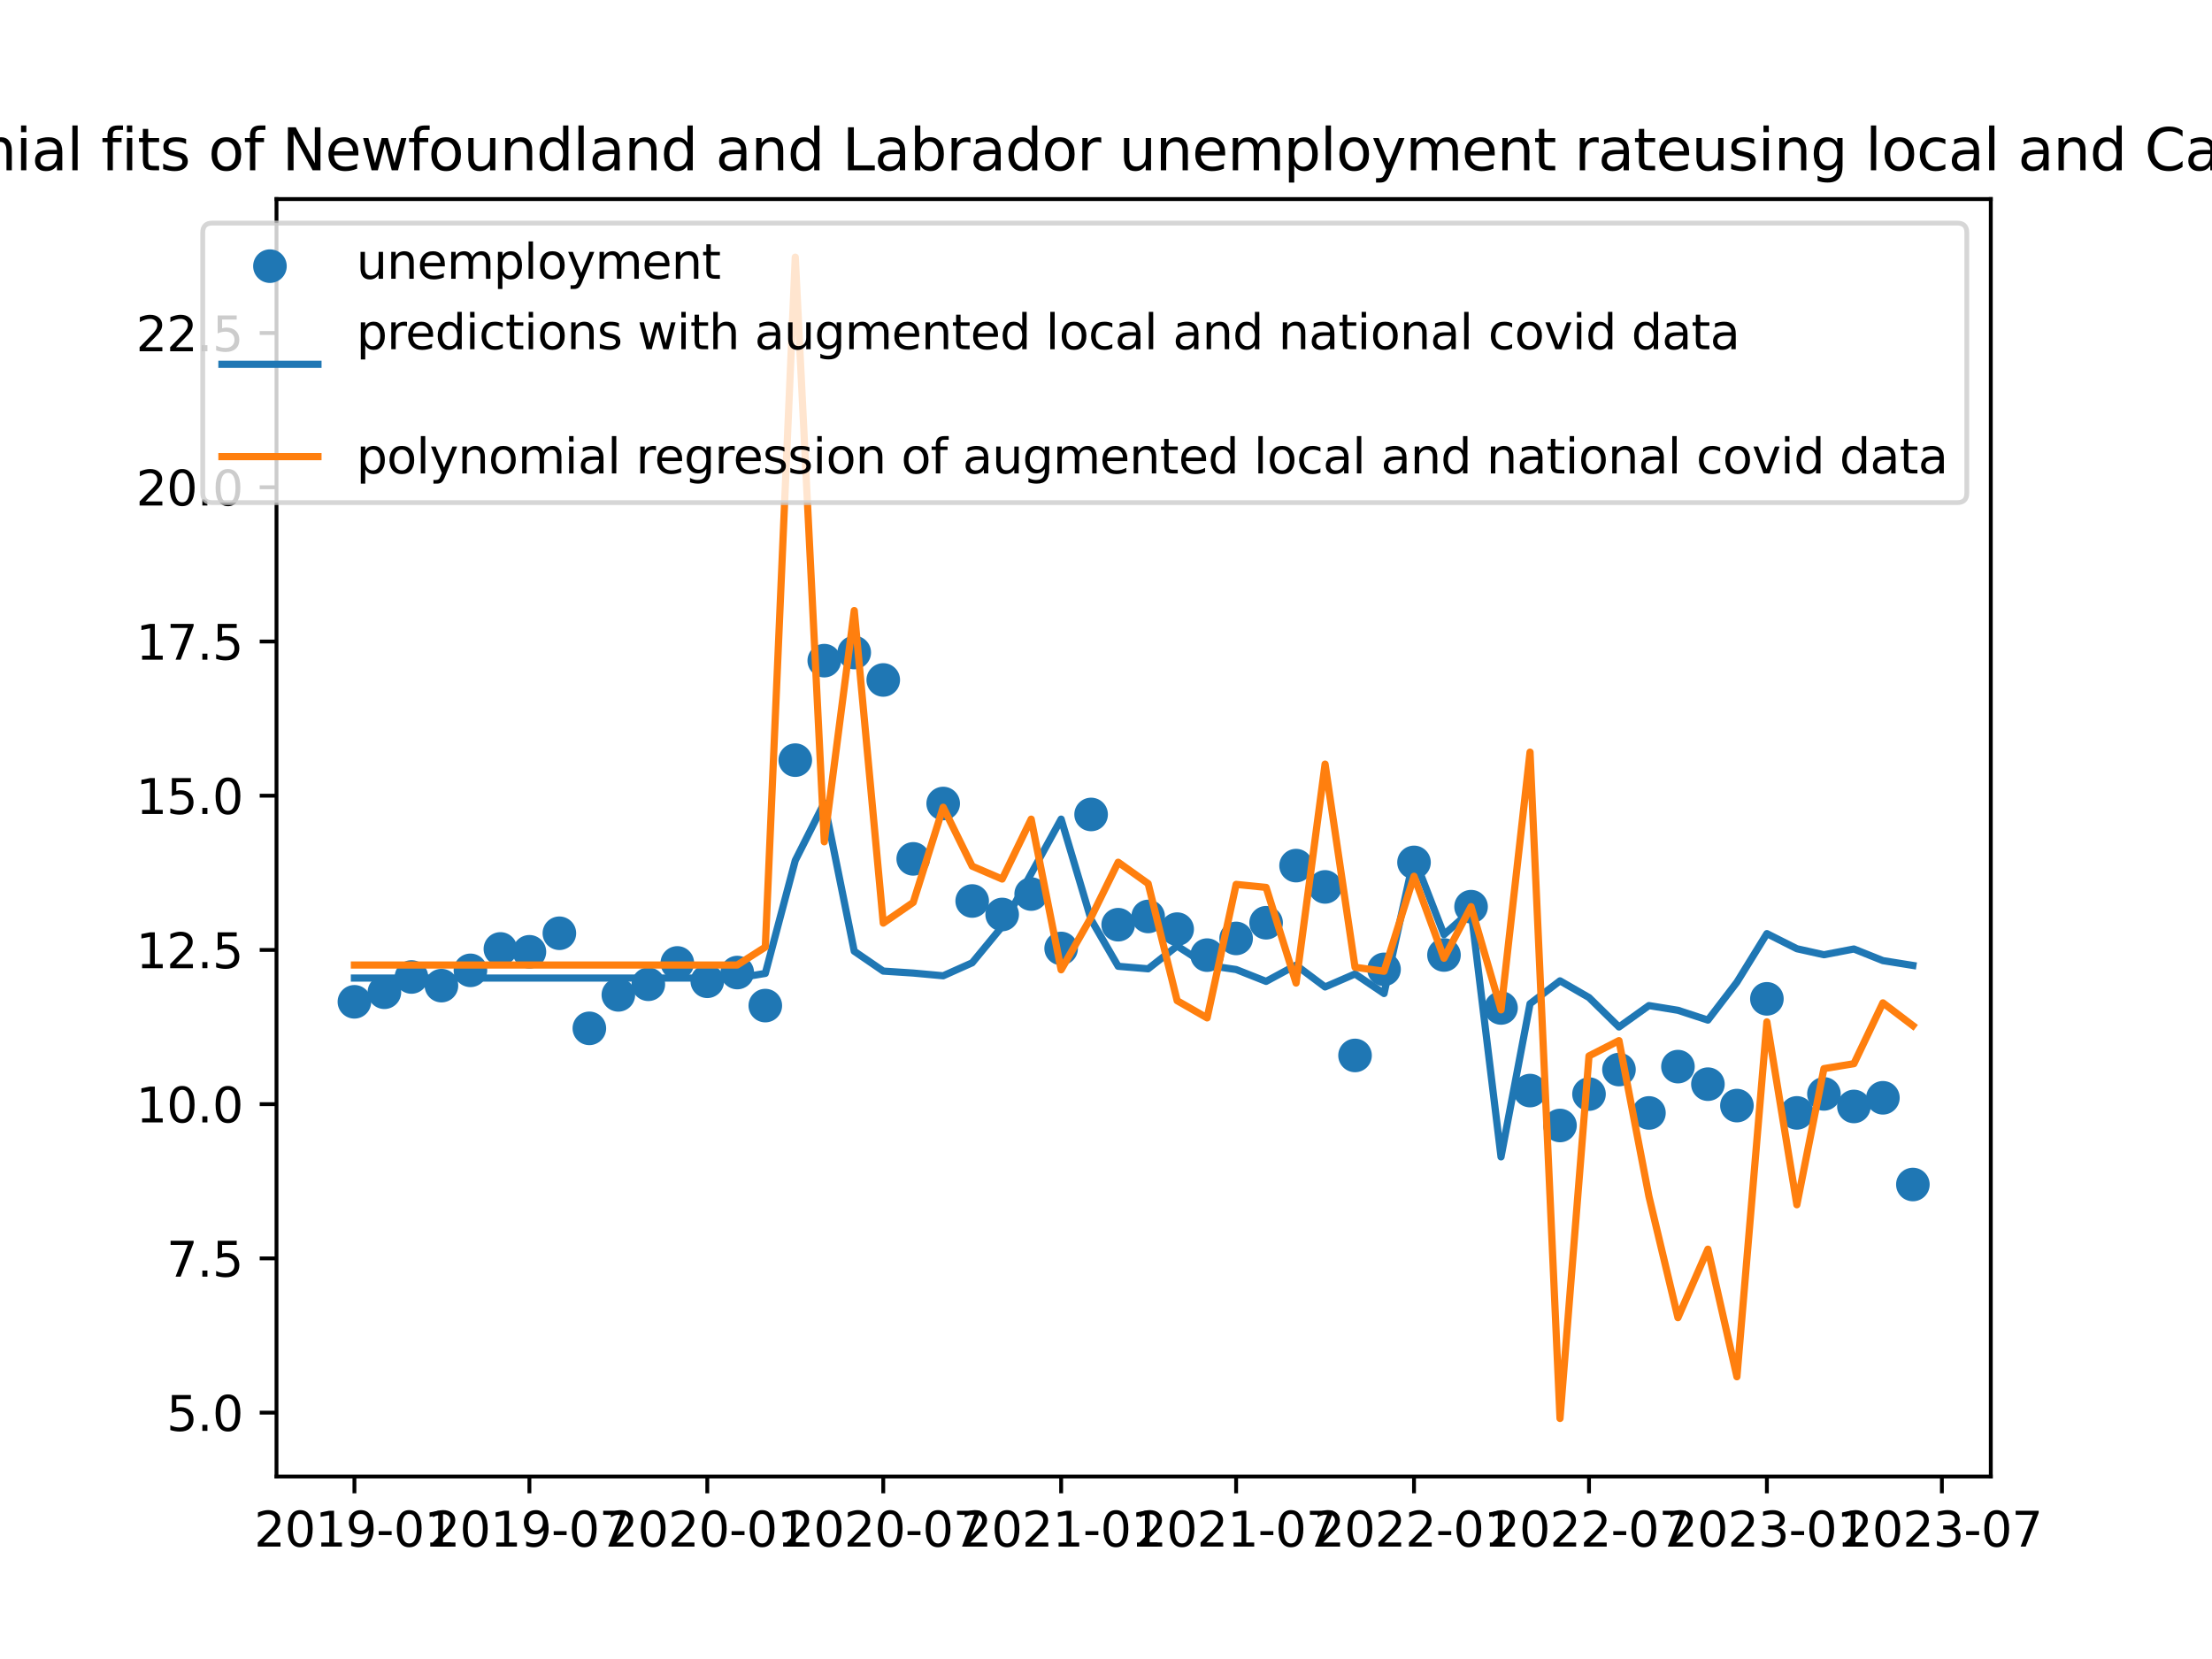 <?xml version="1.0" encoding="utf-8" standalone="no"?>
<!DOCTYPE svg PUBLIC "-//W3C//DTD SVG 1.1//EN"
  "http://www.w3.org/Graphics/SVG/1.1/DTD/svg11.dtd">
<svg xmlns:xlink="http://www.w3.org/1999/xlink" width="460.8pt" height="345.6pt" viewBox="0 0 460.8 345.6" xmlns="http://www.w3.org/2000/svg" version="1.1">
 <defs>
  <style type="text/css">*{stroke-linejoin: round; stroke-linecap: butt}</style>
 </defs>
 <g id="figure_1">
  <g id="patch_1">
   <path d="M 0 345.6 
L 460.8 345.6 
L 460.8 0 
L 0 0 
z
" style="fill: #ffffff"/>
  </g>
  <g id="axes_1">
   <g id="patch_2">
    <path d="M 57.6 307.584 
L 414.72 307.584 
L 414.72 41.472 
L 57.6 41.472 
z
" style="fill: #ffffff"/>
   </g>
   <g id="PathCollection_1">
    <defs>
     <path id="mec0c5d5e13" d="M 0 3 
C 0.796 3 1.559 2.684 2.121 2.121 
C 2.684 1.559 3 0.796 3 0 
C 3 -0.796 2.684 -1.559 2.121 -2.121 
C 1.559 -2.684 0.796 -3 0 -3 
C -0.796 -3 -1.559 -2.684 -2.121 -2.121 
C -2.684 -1.559 -3 -0.796 -3 0 
C -3 0.796 -2.684 1.559 -2.121 2.121 
C -1.559 2.684 -0.796 3 0 3 
z
" style="stroke: #1f77b4"/>
    </defs>
    <g clip-path="url(#p4d60efb024)">
     <use xlink:href="#mec0c5d5e13" x="73.833" y="208.697" style="fill: #1f77b4; stroke: #1f77b4"/>
     <use xlink:href="#mec0c5d5e13" x="80.076" y="206.705" style="fill: #1f77b4; stroke: #1f77b4"/>
     <use xlink:href="#mec0c5d5e13" x="85.715" y="203.523" style="fill: #1f77b4; stroke: #1f77b4"/>
     <use xlink:href="#mec0c5d5e13" x="91.959" y="205.323" style="fill: #1f77b4; stroke: #1f77b4"/>
     <use xlink:href="#mec0c5d5e13" x="98.001" y="202.142" style="fill: #1f77b4; stroke: #1f77b4"/>
     <use xlink:href="#mec0c5d5e13" x="104.244" y="197.681" style="fill: #1f77b4; stroke: #1f77b4"/>
     <use xlink:href="#mec0c5d5e13" x="110.286" y="198.276" style="fill: #1f77b4; stroke: #1f77b4"/>
     <use xlink:href="#mec0c5d5e13" x="116.529" y="194.415" style="fill: #1f77b4; stroke: #1f77b4"/>
     <use xlink:href="#mec0c5d5e13" x="122.773" y="214.223" style="fill: #1f77b4; stroke: #1f77b4"/>
     <use xlink:href="#mec0c5d5e13" x="128.815" y="207.25" style="fill: #1f77b4; stroke: #1f77b4"/>
     <use xlink:href="#mec0c5d5e13" x="135.058" y="205.043" style="fill: #1f77b4; stroke: #1f77b4"/>
     <use xlink:href="#mec0c5d5e13" x="141.1" y="200.597" style="fill: #1f77b4; stroke: #1f77b4"/>
     <use xlink:href="#mec0c5d5e13" x="147.343" y="204.421" style="fill: #1f77b4; stroke: #1f77b4"/>
     <use xlink:href="#mec0c5d5e13" x="153.587" y="202.601" style="fill: #1f77b4; stroke: #1f77b4"/>
     <use xlink:href="#mec0c5d5e13" x="159.427" y="209.484" style="fill: #1f77b4; stroke: #1f77b4"/>
     <use xlink:href="#mec0c5d5e13" x="165.67" y="158.353" style="fill: #1f77b4; stroke: #1f77b4"/>
     <use xlink:href="#mec0c5d5e13" x="171.712" y="137.626" style="fill: #1f77b4; stroke: #1f77b4"/>
     <use xlink:href="#mec0c5d5e13" x="177.956" y="135.932" style="fill: #1f77b4; stroke: #1f77b4"/>
     <use xlink:href="#mec0c5d5e13" x="183.998" y="141.648" style="fill: #1f77b4; stroke: #1f77b4"/>
     <use xlink:href="#mec0c5d5e13" x="190.241" y="178.918" style="fill: #1f77b4; stroke: #1f77b4"/>
     <use xlink:href="#mec0c5d5e13" x="196.484" y="167.386" style="fill: #1f77b4; stroke: #1f77b4"/>
     <use xlink:href="#mec0c5d5e13" x="202.526" y="187.695" style="fill: #1f77b4; stroke: #1f77b4"/>
     <use xlink:href="#mec0c5d5e13" x="208.77" y="190.504" style="fill: #1f77b4; stroke: #1f77b4"/>
     <use xlink:href="#mec0c5d5e13" x="214.812" y="186.248" style="fill: #1f77b4; stroke: #1f77b4"/>
     <use xlink:href="#mec0c5d5e13" x="221.055" y="197.584" style="fill: #1f77b4; stroke: #1f77b4"/>
     <use xlink:href="#mec0c5d5e13" x="227.298" y="169.666" style="fill: #1f77b4; stroke: #1f77b4"/>
     <use xlink:href="#mec0c5d5e13" x="232.938" y="192.635" style="fill: #1f77b4; stroke: #1f77b4"/>
     <use xlink:href="#mec0c5d5e13" x="239.181" y="190.915" style="fill: #1f77b4; stroke: #1f77b4"/>
     <use xlink:href="#mec0c5d5e13" x="245.223" y="193.556" style="fill: #1f77b4; stroke: #1f77b4"/>
     <use xlink:href="#mec0c5d5e13" x="251.466" y="198.97" style="fill: #1f77b4; stroke: #1f77b4"/>
     <use xlink:href="#mec0c5d5e13" x="257.508" y="195.491" style="fill: #1f77b4; stroke: #1f77b4"/>
     <use xlink:href="#mec0c5d5e13" x="263.752" y="192.226" style="fill: #1f77b4; stroke: #1f77b4"/>
     <use xlink:href="#mec0c5d5e13" x="269.995" y="180.324" style="fill: #1f77b4; stroke: #1f77b4"/>
     <use xlink:href="#mec0c5d5e13" x="276.037" y="184.76" style="fill: #1f77b4; stroke: #1f77b4"/>
     <use xlink:href="#mec0c5d5e13" x="282.28" y="219.869" style="fill: #1f77b4; stroke: #1f77b4"/>
     <use xlink:href="#mec0c5d5e13" x="288.322" y="201.935" style="fill: #1f77b4; stroke: #1f77b4"/>
     <use xlink:href="#mec0c5d5e13" x="294.566" y="179.654" style="fill: #1f77b4; stroke: #1f77b4"/>
     <use xlink:href="#mec0c5d5e13" x="300.809" y="198.943" style="fill: #1f77b4; stroke: #1f77b4"/>
     <use xlink:href="#mec0c5d5e13" x="306.448" y="188.876" style="fill: #1f77b4; stroke: #1f77b4"/>
     <use xlink:href="#mec0c5d5e13" x="312.691" y="209.977" style="fill: #1f77b4; stroke: #1f77b4"/>
     <use xlink:href="#mec0c5d5e13" x="318.733" y="227.186" style="fill: #1f77b4; stroke: #1f77b4"/>
     <use xlink:href="#mec0c5d5e13" x="324.977" y="234.461" style="fill: #1f77b4; stroke: #1f77b4"/>
     <use xlink:href="#mec0c5d5e13" x="331.019" y="227.918" style="fill: #1f77b4; stroke: #1f77b4"/>
     <use xlink:href="#mec0c5d5e13" x="337.262" y="222.807" style="fill: #1f77b4; stroke: #1f77b4"/>
     <use xlink:href="#mec0c5d5e13" x="343.505" y="231.846" style="fill: #1f77b4; stroke: #1f77b4"/>
     <use xlink:href="#mec0c5d5e13" x="349.547" y="222.195" style="fill: #1f77b4; stroke: #1f77b4"/>
     <use xlink:href="#mec0c5d5e13" x="355.791" y="225.854" style="fill: #1f77b4; stroke: #1f77b4"/>
     <use xlink:href="#mec0c5d5e13" x="361.833" y="230.315" style="fill: #1f77b4; stroke: #1f77b4"/>
     <use xlink:href="#mec0c5d5e13" x="368.076" y="208.075" style="fill: #1f77b4; stroke: #1f77b4"/>
     <use xlink:href="#mec0c5d5e13" x="374.319" y="231.837" style="fill: #1f77b4; stroke: #1f77b4"/>
     <use xlink:href="#mec0c5d5e13" x="379.959" y="227.879" style="fill: #1f77b4; stroke: #1f77b4"/>
     <use xlink:href="#mec0c5d5e13" x="386.202" y="230.496" style="fill: #1f77b4; stroke: #1f77b4"/>
     <use xlink:href="#mec0c5d5e13" x="392.244" y="228.691" style="fill: #1f77b4; stroke: #1f77b4"/>
     <use xlink:href="#mec0c5d5e13" x="398.487" y="246.753" style="fill: #1f77b4; stroke: #1f77b4"/>
    </g>
   </g>
   <g id="matplotlib.axis_1">
    <g id="xtick_1">
     <g id="line2d_1">
      <defs>
       <path id="m249d3d0dcc" d="M 0 0 
L 0 3.5 
" style="stroke: #000000; stroke-width: 0.8"/>
      </defs>
      <g>
       <use xlink:href="#m249d3d0dcc" x="73.833" y="307.584" style="stroke: #000000; stroke-width: 0.8"/>
      </g>
     </g>
     <g id="text_1">
      <!-- 2019-01 -->
      <g transform="translate(52.941 322.182) scale(0.1 -0.1)">
       <defs>
        <path id="DejaVuSans-32" d="M 1228 531 
L 3431 531 
L 3431 0 
L 469 0 
L 469 531 
Q 828 903 1448 1529 
Q 2069 2156 2228 2338 
Q 2531 2678 2651 2914 
Q 2772 3150 2772 3378 
Q 2772 3750 2511 3984 
Q 2250 4219 1831 4219 
Q 1534 4219 1204 4116 
Q 875 4013 500 3803 
L 500 4441 
Q 881 4594 1212 4672 
Q 1544 4750 1819 4750 
Q 2544 4750 2975 4387 
Q 3406 4025 3406 3419 
Q 3406 3131 3298 2873 
Q 3191 2616 2906 2266 
Q 2828 2175 2409 1742 
Q 1991 1309 1228 531 
z
" transform="scale(0.016)"/>
        <path id="DejaVuSans-30" d="M 2034 4250 
Q 1547 4250 1301 3770 
Q 1056 3291 1056 2328 
Q 1056 1369 1301 889 
Q 1547 409 2034 409 
Q 2525 409 2770 889 
Q 3016 1369 3016 2328 
Q 3016 3291 2770 3770 
Q 2525 4250 2034 4250 
z
M 2034 4750 
Q 2819 4750 3233 4129 
Q 3647 3509 3647 2328 
Q 3647 1150 3233 529 
Q 2819 -91 2034 -91 
Q 1250 -91 836 529 
Q 422 1150 422 2328 
Q 422 3509 836 4129 
Q 1250 4750 2034 4750 
z
" transform="scale(0.016)"/>
        <path id="DejaVuSans-31" d="M 794 531 
L 1825 531 
L 1825 4091 
L 703 3866 
L 703 4441 
L 1819 4666 
L 2450 4666 
L 2450 531 
L 3481 531 
L 3481 0 
L 794 0 
L 794 531 
z
" transform="scale(0.016)"/>
        <path id="DejaVuSans-39" d="M 703 97 
L 703 672 
Q 941 559 1184 500 
Q 1428 441 1663 441 
Q 2288 441 2617 861 
Q 2947 1281 2994 2138 
Q 2813 1869 2534 1725 
Q 2256 1581 1919 1581 
Q 1219 1581 811 2004 
Q 403 2428 403 3163 
Q 403 3881 828 4315 
Q 1253 4750 1959 4750 
Q 2769 4750 3195 4129 
Q 3622 3509 3622 2328 
Q 3622 1225 3098 567 
Q 2575 -91 1691 -91 
Q 1453 -91 1209 -44 
Q 966 3 703 97 
z
M 1959 2075 
Q 2384 2075 2632 2365 
Q 2881 2656 2881 3163 
Q 2881 3666 2632 3958 
Q 2384 4250 1959 4250 
Q 1534 4250 1286 3958 
Q 1038 3666 1038 3163 
Q 1038 2656 1286 2365 
Q 1534 2075 1959 2075 
z
" transform="scale(0.016)"/>
        <path id="DejaVuSans-2d" d="M 313 2009 
L 1997 2009 
L 1997 1497 
L 313 1497 
L 313 2009 
z
" transform="scale(0.016)"/>
       </defs>
       <use xlink:href="#DejaVuSans-32"/>
       <use xlink:href="#DejaVuSans-30" x="63.623"/>
       <use xlink:href="#DejaVuSans-31" x="127.246"/>
       <use xlink:href="#DejaVuSans-39" x="190.869"/>
       <use xlink:href="#DejaVuSans-2d" x="254.492"/>
       <use xlink:href="#DejaVuSans-30" x="290.576"/>
       <use xlink:href="#DejaVuSans-31" x="354.199"/>
      </g>
     </g>
    </g>
    <g id="xtick_2">
     <g id="line2d_2">
      <g>
       <use xlink:href="#m249d3d0dcc" x="110.286" y="307.584" style="stroke: #000000; stroke-width: 0.8"/>
      </g>
     </g>
     <g id="text_2">
      <!-- 2019-07 -->
      <g transform="translate(89.394 322.182) scale(0.1 -0.1)">
       <defs>
        <path id="DejaVuSans-37" d="M 525 4666 
L 3525 4666 
L 3525 4397 
L 1831 0 
L 1172 0 
L 2766 4134 
L 525 4134 
L 525 4666 
z
" transform="scale(0.016)"/>
       </defs>
       <use xlink:href="#DejaVuSans-32"/>
       <use xlink:href="#DejaVuSans-30" x="63.623"/>
       <use xlink:href="#DejaVuSans-31" x="127.246"/>
       <use xlink:href="#DejaVuSans-39" x="190.869"/>
       <use xlink:href="#DejaVuSans-2d" x="254.492"/>
       <use xlink:href="#DejaVuSans-30" x="290.576"/>
       <use xlink:href="#DejaVuSans-37" x="354.199"/>
      </g>
     </g>
    </g>
    <g id="xtick_3">
     <g id="line2d_3">
      <g>
       <use xlink:href="#m249d3d0dcc" x="147.343" y="307.584" style="stroke: #000000; stroke-width: 0.8"/>
      </g>
     </g>
     <g id="text_3">
      <!-- 2020-01 -->
      <g transform="translate(126.452 322.182) scale(0.1 -0.1)">
       <use xlink:href="#DejaVuSans-32"/>
       <use xlink:href="#DejaVuSans-30" x="63.623"/>
       <use xlink:href="#DejaVuSans-32" x="127.246"/>
       <use xlink:href="#DejaVuSans-30" x="190.869"/>
       <use xlink:href="#DejaVuSans-2d" x="254.492"/>
       <use xlink:href="#DejaVuSans-30" x="290.576"/>
       <use xlink:href="#DejaVuSans-31" x="354.199"/>
      </g>
     </g>
    </g>
    <g id="xtick_4">
     <g id="line2d_4">
      <g>
       <use xlink:href="#m249d3d0dcc" x="183.998" y="307.584" style="stroke: #000000; stroke-width: 0.8"/>
      </g>
     </g>
     <g id="text_4">
      <!-- 2020-07 -->
      <g transform="translate(163.106 322.182) scale(0.1 -0.1)">
       <use xlink:href="#DejaVuSans-32"/>
       <use xlink:href="#DejaVuSans-30" x="63.623"/>
       <use xlink:href="#DejaVuSans-32" x="127.246"/>
       <use xlink:href="#DejaVuSans-30" x="190.869"/>
       <use xlink:href="#DejaVuSans-2d" x="254.492"/>
       <use xlink:href="#DejaVuSans-30" x="290.576"/>
       <use xlink:href="#DejaVuSans-37" x="354.199"/>
      </g>
     </g>
    </g>
    <g id="xtick_5">
     <g id="line2d_5">
      <g>
       <use xlink:href="#m249d3d0dcc" x="221.055" y="307.584" style="stroke: #000000; stroke-width: 0.8"/>
      </g>
     </g>
     <g id="text_5">
      <!-- 2021-01 -->
      <g transform="translate(200.164 322.182) scale(0.1 -0.1)">
       <use xlink:href="#DejaVuSans-32"/>
       <use xlink:href="#DejaVuSans-30" x="63.623"/>
       <use xlink:href="#DejaVuSans-32" x="127.246"/>
       <use xlink:href="#DejaVuSans-31" x="190.869"/>
       <use xlink:href="#DejaVuSans-2d" x="254.492"/>
       <use xlink:href="#DejaVuSans-30" x="290.576"/>
       <use xlink:href="#DejaVuSans-31" x="354.199"/>
      </g>
     </g>
    </g>
    <g id="xtick_6">
     <g id="line2d_6">
      <g>
       <use xlink:href="#m249d3d0dcc" x="257.508" y="307.584" style="stroke: #000000; stroke-width: 0.8"/>
      </g>
     </g>
     <g id="text_6">
      <!-- 2021-07 -->
      <g transform="translate(236.617 322.182) scale(0.1 -0.1)">
       <use xlink:href="#DejaVuSans-32"/>
       <use xlink:href="#DejaVuSans-30" x="63.623"/>
       <use xlink:href="#DejaVuSans-32" x="127.246"/>
       <use xlink:href="#DejaVuSans-31" x="190.869"/>
       <use xlink:href="#DejaVuSans-2d" x="254.492"/>
       <use xlink:href="#DejaVuSans-30" x="290.576"/>
       <use xlink:href="#DejaVuSans-37" x="354.199"/>
      </g>
     </g>
    </g>
    <g id="xtick_7">
     <g id="line2d_7">
      <g>
       <use xlink:href="#m249d3d0dcc" x="294.566" y="307.584" style="stroke: #000000; stroke-width: 0.8"/>
      </g>
     </g>
     <g id="text_7">
      <!-- 2022-01 -->
      <g transform="translate(273.674 322.182) scale(0.1 -0.1)">
       <use xlink:href="#DejaVuSans-32"/>
       <use xlink:href="#DejaVuSans-30" x="63.623"/>
       <use xlink:href="#DejaVuSans-32" x="127.246"/>
       <use xlink:href="#DejaVuSans-32" x="190.869"/>
       <use xlink:href="#DejaVuSans-2d" x="254.492"/>
       <use xlink:href="#DejaVuSans-30" x="290.576"/>
       <use xlink:href="#DejaVuSans-31" x="354.199"/>
      </g>
     </g>
    </g>
    <g id="xtick_8">
     <g id="line2d_8">
      <g>
       <use xlink:href="#m249d3d0dcc" x="331.019" y="307.584" style="stroke: #000000; stroke-width: 0.8"/>
      </g>
     </g>
     <g id="text_8">
      <!-- 2022-07 -->
      <g transform="translate(310.127 322.182) scale(0.1 -0.1)">
       <use xlink:href="#DejaVuSans-32"/>
       <use xlink:href="#DejaVuSans-30" x="63.623"/>
       <use xlink:href="#DejaVuSans-32" x="127.246"/>
       <use xlink:href="#DejaVuSans-32" x="190.869"/>
       <use xlink:href="#DejaVuSans-2d" x="254.492"/>
       <use xlink:href="#DejaVuSans-30" x="290.576"/>
       <use xlink:href="#DejaVuSans-37" x="354.199"/>
      </g>
     </g>
    </g>
    <g id="xtick_9">
     <g id="line2d_9">
      <g>
       <use xlink:href="#m249d3d0dcc" x="368.076" y="307.584" style="stroke: #000000; stroke-width: 0.8"/>
      </g>
     </g>
     <g id="text_9">
      <!-- 2023-01 -->
      <g transform="translate(347.185 322.182) scale(0.1 -0.1)">
       <defs>
        <path id="DejaVuSans-33" d="M 2597 2516 
Q 3050 2419 3304 2112 
Q 3559 1806 3559 1356 
Q 3559 666 3084 287 
Q 2609 -91 1734 -91 
Q 1441 -91 1130 -33 
Q 819 25 488 141 
L 488 750 
Q 750 597 1062 519 
Q 1375 441 1716 441 
Q 2309 441 2620 675 
Q 2931 909 2931 1356 
Q 2931 1769 2642 2001 
Q 2353 2234 1838 2234 
L 1294 2234 
L 1294 2753 
L 1863 2753 
Q 2328 2753 2575 2939 
Q 2822 3125 2822 3475 
Q 2822 3834 2567 4026 
Q 2313 4219 1838 4219 
Q 1578 4219 1281 4162 
Q 984 4106 628 3988 
L 628 4550 
Q 988 4650 1302 4700 
Q 1616 4750 1894 4750 
Q 2613 4750 3031 4423 
Q 3450 4097 3450 3541 
Q 3450 3153 3228 2886 
Q 3006 2619 2597 2516 
z
" transform="scale(0.016)"/>
       </defs>
       <use xlink:href="#DejaVuSans-32"/>
       <use xlink:href="#DejaVuSans-30" x="63.623"/>
       <use xlink:href="#DejaVuSans-32" x="127.246"/>
       <use xlink:href="#DejaVuSans-33" x="190.869"/>
       <use xlink:href="#DejaVuSans-2d" x="254.492"/>
       <use xlink:href="#DejaVuSans-30" x="290.576"/>
       <use xlink:href="#DejaVuSans-31" x="354.199"/>
      </g>
     </g>
    </g>
    <g id="xtick_10">
     <g id="line2d_10">
      <g>
       <use xlink:href="#m249d3d0dcc" x="404.529" y="307.584" style="stroke: #000000; stroke-width: 0.8"/>
      </g>
     </g>
     <g id="text_10">
      <!-- 2023-07 -->
      <g transform="translate(383.638 322.182) scale(0.1 -0.1)">
       <use xlink:href="#DejaVuSans-32"/>
       <use xlink:href="#DejaVuSans-30" x="63.623"/>
       <use xlink:href="#DejaVuSans-32" x="127.246"/>
       <use xlink:href="#DejaVuSans-33" x="190.869"/>
       <use xlink:href="#DejaVuSans-2d" x="254.492"/>
       <use xlink:href="#DejaVuSans-30" x="290.576"/>
       <use xlink:href="#DejaVuSans-37" x="354.199"/>
      </g>
     </g>
    </g>
   </g>
   <g id="matplotlib.axis_2">
    <g id="ytick_1">
     <g id="line2d_11">
      <defs>
       <path id="m72e26a0849" d="M 0 0 
L -3.5 0 
" style="stroke: #000000; stroke-width: 0.8"/>
      </defs>
      <g>
       <use xlink:href="#m72e26a0849" x="57.6" y="294.278" style="stroke: #000000; stroke-width: 0.8"/>
      </g>
     </g>
     <g id="text_11">
      <!-- 5.0 -->
      <g transform="translate(34.697 298.077) scale(0.1 -0.1)">
       <defs>
        <path id="DejaVuSans-35" d="M 691 4666 
L 3169 4666 
L 3169 4134 
L 1269 4134 
L 1269 2991 
Q 1406 3038 1543 3061 
Q 1681 3084 1819 3084 
Q 2600 3084 3056 2656 
Q 3513 2228 3513 1497 
Q 3513 744 3044 326 
Q 2575 -91 1722 -91 
Q 1428 -91 1123 -41 
Q 819 9 494 109 
L 494 744 
Q 775 591 1075 516 
Q 1375 441 1709 441 
Q 2250 441 2565 725 
Q 2881 1009 2881 1497 
Q 2881 1984 2565 2268 
Q 2250 2553 1709 2553 
Q 1456 2553 1204 2497 
Q 953 2441 691 2322 
L 691 4666 
z
" transform="scale(0.016)"/>
        <path id="DejaVuSans-2e" d="M 684 794 
L 1344 794 
L 1344 0 
L 684 0 
L 684 794 
z
" transform="scale(0.016)"/>
       </defs>
       <use xlink:href="#DejaVuSans-35"/>
       <use xlink:href="#DejaVuSans-2e" x="63.623"/>
       <use xlink:href="#DejaVuSans-30" x="95.41"/>
      </g>
     </g>
    </g>
    <g id="ytick_2">
     <g id="line2d_12">
      <g>
       <use xlink:href="#m72e26a0849" x="57.6" y="262.149" style="stroke: #000000; stroke-width: 0.8"/>
      </g>
     </g>
     <g id="text_12">
      <!-- 7.5 -->
      <g transform="translate(34.697 265.948) scale(0.1 -0.1)">
       <use xlink:href="#DejaVuSans-37"/>
       <use xlink:href="#DejaVuSans-2e" x="63.623"/>
       <use xlink:href="#DejaVuSans-35" x="95.41"/>
      </g>
     </g>
    </g>
    <g id="ytick_3">
     <g id="line2d_13">
      <g>
       <use xlink:href="#m72e26a0849" x="57.6" y="230.02" style="stroke: #000000; stroke-width: 0.8"/>
      </g>
     </g>
     <g id="text_13">
      <!-- 10.0 -->
      <g transform="translate(28.334 233.82) scale(0.1 -0.1)">
       <use xlink:href="#DejaVuSans-31"/>
       <use xlink:href="#DejaVuSans-30" x="63.623"/>
       <use xlink:href="#DejaVuSans-2e" x="127.246"/>
       <use xlink:href="#DejaVuSans-30" x="159.033"/>
      </g>
     </g>
    </g>
    <g id="ytick_4">
     <g id="line2d_14">
      <g>
       <use xlink:href="#m72e26a0849" x="57.6" y="197.892" style="stroke: #000000; stroke-width: 0.8"/>
      </g>
     </g>
     <g id="text_14">
      <!-- 12.5 -->
      <g transform="translate(28.334 201.691) scale(0.1 -0.1)">
       <use xlink:href="#DejaVuSans-31"/>
       <use xlink:href="#DejaVuSans-32" x="63.623"/>
       <use xlink:href="#DejaVuSans-2e" x="127.246"/>
       <use xlink:href="#DejaVuSans-35" x="159.033"/>
      </g>
     </g>
    </g>
    <g id="ytick_5">
     <g id="line2d_15">
      <g>
       <use xlink:href="#m72e26a0849" x="57.6" y="165.763" style="stroke: #000000; stroke-width: 0.8"/>
      </g>
     </g>
     <g id="text_15">
      <!-- 15.0 -->
      <g transform="translate(28.334 169.562) scale(0.1 -0.1)">
       <use xlink:href="#DejaVuSans-31"/>
       <use xlink:href="#DejaVuSans-35" x="63.623"/>
       <use xlink:href="#DejaVuSans-2e" x="127.246"/>
       <use xlink:href="#DejaVuSans-30" x="159.033"/>
      </g>
     </g>
    </g>
    <g id="ytick_6">
     <g id="line2d_16">
      <g>
       <use xlink:href="#m72e26a0849" x="57.6" y="133.634" style="stroke: #000000; stroke-width: 0.8"/>
      </g>
     </g>
     <g id="text_16">
      <!-- 17.5 -->
      <g transform="translate(28.334 137.433) scale(0.1 -0.1)">
       <use xlink:href="#DejaVuSans-31"/>
       <use xlink:href="#DejaVuSans-37" x="63.623"/>
       <use xlink:href="#DejaVuSans-2e" x="127.246"/>
       <use xlink:href="#DejaVuSans-35" x="159.033"/>
      </g>
     </g>
    </g>
    <g id="ytick_7">
     <g id="line2d_17">
      <g>
       <use xlink:href="#m72e26a0849" x="57.6" y="101.505" style="stroke: #000000; stroke-width: 0.8"/>
      </g>
     </g>
     <g id="text_17">
      <!-- 20.0 -->
      <g transform="translate(28.334 105.305) scale(0.1 -0.1)">
       <use xlink:href="#DejaVuSans-32"/>
       <use xlink:href="#DejaVuSans-30" x="63.623"/>
       <use xlink:href="#DejaVuSans-2e" x="127.246"/>
       <use xlink:href="#DejaVuSans-30" x="159.033"/>
      </g>
     </g>
    </g>
    <g id="ytick_8">
     <g id="line2d_18">
      <g>
       <use xlink:href="#m72e26a0849" x="57.6" y="69.377" style="stroke: #000000; stroke-width: 0.8"/>
      </g>
     </g>
     <g id="text_18">
      <!-- 22.5 -->
      <g transform="translate(28.334 73.176) scale(0.1 -0.1)">
       <use xlink:href="#DejaVuSans-32"/>
       <use xlink:href="#DejaVuSans-32" x="63.623"/>
       <use xlink:href="#DejaVuSans-2e" x="127.246"/>
       <use xlink:href="#DejaVuSans-35" x="159.033"/>
      </g>
     </g>
    </g>
   </g>
   <g id="line2d_19">
    <path d="M 73.833 203.752 
L 80.076 203.752 
L 85.715 203.752 
L 91.959 203.752 
L 98.001 203.752 
L 104.244 203.752 
L 110.286 203.752 
L 116.529 203.752 
L 122.773 203.752 
L 128.815 203.752 
L 135.058 203.752 
L 141.1 203.752 
L 147.343 203.752 
L 153.587 203.753 
L 159.427 202.781 
L 165.67 179.25 
L 171.712 167.256 
L 177.956 198.159 
L 183.998 202.297 
L 190.241 202.704 
L 196.484 203.273 
L 202.526 200.568 
L 208.77 192.991 
L 214.812 181.999 
L 221.055 170.64 
L 227.298 191.577 
L 232.938 201.296 
L 239.181 201.82 
L 245.223 197.064 
L 251.466 201.087 
L 257.508 201.969 
L 263.752 204.441 
L 269.995 201.064 
L 276.037 205.601 
L 282.28 202.895 
L 288.322 206.968 
L 294.566 178.597 
L 300.809 194.703 
L 306.448 189.677 
L 312.691 240.999 
L 318.733 209.099 
L 324.977 204.328 
L 331.019 207.806 
L 337.262 213.939 
L 343.505 209.478 
L 349.547 210.462 
L 355.791 212.506 
L 361.833 204.611 
L 368.076 194.489 
L 374.319 197.638 
L 379.959 198.893 
L 386.202 197.693 
L 392.244 200.114 
L 398.487 201.116 
" clip-path="url(#p4d60efb024)" style="fill: none; stroke: #1f77b4; stroke-width: 1.5; stroke-linecap: square"/>
   </g>
   <g id="line2d_20">
    <path d="M 73.833 201.028 
L 80.076 201.028 
L 85.715 201.028 
L 91.959 201.028 
L 98.001 201.028 
L 104.244 201.028 
L 110.286 201.028 
L 116.529 201.028 
L 122.773 201.028 
L 128.815 201.028 
L 135.058 201.028 
L 141.1 201.028 
L 147.343 201.028 
L 153.587 201.028 
L 159.427 197.295 
L 165.67 53.568 
L 171.712 175.36 
L 177.956 127.188 
L 183.998 192.298 
L 190.241 187.99 
L 196.484 168.163 
L 202.526 180.444 
L 208.77 183.125 
L 214.812 170.645 
L 221.055 202.028 
L 227.298 191.091 
L 232.938 179.616 
L 239.181 184.074 
L 245.223 208.463 
L 251.466 212.048 
L 257.508 184.236 
L 263.752 184.862 
L 269.995 204.792 
L 276.037 159.177 
L 282.28 201.496 
L 288.322 202.33 
L 294.566 182.538 
L 300.809 199.618 
L 306.448 188.869 
L 312.691 210.368 
L 318.733 156.686 
L 324.977 295.488 
L 331.019 219.97 
L 337.262 216.781 
L 343.505 249.242 
L 349.547 274.496 
L 355.791 260.226 
L 361.833 286.807 
L 368.076 212.874 
L 374.319 250.974 
L 379.959 222.611 
L 386.202 221.589 
L 392.244 208.912 
L 398.487 213.658 
" clip-path="url(#p4d60efb024)" style="fill: none; stroke: #ff7f0e; stroke-width: 1.5; stroke-linecap: square"/>
   </g>
   <g id="patch_3">
    <path d="M 57.6 307.584 
L 57.6 41.472 
" style="fill: none; stroke: #000000; stroke-width: 0.8; stroke-linejoin: miter; stroke-linecap: square"/>
   </g>
   <g id="patch_4">
    <path d="M 414.72 307.584 
L 414.72 41.472 
" style="fill: none; stroke: #000000; stroke-width: 0.8; stroke-linejoin: miter; stroke-linecap: square"/>
   </g>
   <g id="patch_5">
    <path d="M 57.6 307.584 
L 414.72 307.584 
" style="fill: none; stroke: #000000; stroke-width: 0.8; stroke-linejoin: miter; stroke-linecap: square"/>
   </g>
   <g id="patch_6">
    <path d="M 57.6 41.472 
L 414.72 41.472 
" style="fill: none; stroke: #000000; stroke-width: 0.8; stroke-linejoin: miter; stroke-linecap: square"/>
   </g>
   <g id="text_19">
    <!-- linear and polynomial fits of Newfoundland and Labrador unemployment rateusing local and Canada COVID-19 data -->
    <g transform="translate(-112.955 35.472) scale(0.12 -0.12)">
     <defs>
      <path id="DejaVuSans-6c" d="M 603 4863 
L 1178 4863 
L 1178 0 
L 603 0 
L 603 4863 
z
" transform="scale(0.016)"/>
      <path id="DejaVuSans-69" d="M 603 3500 
L 1178 3500 
L 1178 0 
L 603 0 
L 603 3500 
z
M 603 4863 
L 1178 4863 
L 1178 4134 
L 603 4134 
L 603 4863 
z
" transform="scale(0.016)"/>
      <path id="DejaVuSans-6e" d="M 3513 2113 
L 3513 0 
L 2938 0 
L 2938 2094 
Q 2938 2591 2744 2837 
Q 2550 3084 2163 3084 
Q 1697 3084 1428 2787 
Q 1159 2491 1159 1978 
L 1159 0 
L 581 0 
L 581 3500 
L 1159 3500 
L 1159 2956 
Q 1366 3272 1645 3428 
Q 1925 3584 2291 3584 
Q 2894 3584 3203 3211 
Q 3513 2838 3513 2113 
z
" transform="scale(0.016)"/>
      <path id="DejaVuSans-65" d="M 3597 1894 
L 3597 1613 
L 953 1613 
Q 991 1019 1311 708 
Q 1631 397 2203 397 
Q 2534 397 2845 478 
Q 3156 559 3463 722 
L 3463 178 
Q 3153 47 2828 -22 
Q 2503 -91 2169 -91 
Q 1331 -91 842 396 
Q 353 884 353 1716 
Q 353 2575 817 3079 
Q 1281 3584 2069 3584 
Q 2775 3584 3186 3129 
Q 3597 2675 3597 1894 
z
M 3022 2063 
Q 3016 2534 2758 2815 
Q 2500 3097 2075 3097 
Q 1594 3097 1305 2825 
Q 1016 2553 972 2059 
L 3022 2063 
z
" transform="scale(0.016)"/>
      <path id="DejaVuSans-61" d="M 2194 1759 
Q 1497 1759 1228 1600 
Q 959 1441 959 1056 
Q 959 750 1161 570 
Q 1363 391 1709 391 
Q 2188 391 2477 730 
Q 2766 1069 2766 1631 
L 2766 1759 
L 2194 1759 
z
M 3341 1997 
L 3341 0 
L 2766 0 
L 2766 531 
Q 2569 213 2275 61 
Q 1981 -91 1556 -91 
Q 1019 -91 701 211 
Q 384 513 384 1019 
Q 384 1609 779 1909 
Q 1175 2209 1959 2209 
L 2766 2209 
L 2766 2266 
Q 2766 2663 2505 2880 
Q 2244 3097 1772 3097 
Q 1472 3097 1187 3025 
Q 903 2953 641 2809 
L 641 3341 
Q 956 3463 1253 3523 
Q 1550 3584 1831 3584 
Q 2591 3584 2966 3190 
Q 3341 2797 3341 1997 
z
" transform="scale(0.016)"/>
      <path id="DejaVuSans-72" d="M 2631 2963 
Q 2534 3019 2420 3045 
Q 2306 3072 2169 3072 
Q 1681 3072 1420 2755 
Q 1159 2438 1159 1844 
L 1159 0 
L 581 0 
L 581 3500 
L 1159 3500 
L 1159 2956 
Q 1341 3275 1631 3429 
Q 1922 3584 2338 3584 
Q 2397 3584 2469 3576 
Q 2541 3569 2628 3553 
L 2631 2963 
z
" transform="scale(0.016)"/>
      <path id="DejaVuSans-20" transform="scale(0.016)"/>
      <path id="DejaVuSans-64" d="M 2906 2969 
L 2906 4863 
L 3481 4863 
L 3481 0 
L 2906 0 
L 2906 525 
Q 2725 213 2448 61 
Q 2172 -91 1784 -91 
Q 1150 -91 751 415 
Q 353 922 353 1747 
Q 353 2572 751 3078 
Q 1150 3584 1784 3584 
Q 2172 3584 2448 3432 
Q 2725 3281 2906 2969 
z
M 947 1747 
Q 947 1113 1208 752 
Q 1469 391 1925 391 
Q 2381 391 2643 752 
Q 2906 1113 2906 1747 
Q 2906 2381 2643 2742 
Q 2381 3103 1925 3103 
Q 1469 3103 1208 2742 
Q 947 2381 947 1747 
z
" transform="scale(0.016)"/>
      <path id="DejaVuSans-70" d="M 1159 525 
L 1159 -1331 
L 581 -1331 
L 581 3500 
L 1159 3500 
L 1159 2969 
Q 1341 3281 1617 3432 
Q 1894 3584 2278 3584 
Q 2916 3584 3314 3078 
Q 3713 2572 3713 1747 
Q 3713 922 3314 415 
Q 2916 -91 2278 -91 
Q 1894 -91 1617 61 
Q 1341 213 1159 525 
z
M 3116 1747 
Q 3116 2381 2855 2742 
Q 2594 3103 2138 3103 
Q 1681 3103 1420 2742 
Q 1159 2381 1159 1747 
Q 1159 1113 1420 752 
Q 1681 391 2138 391 
Q 2594 391 2855 752 
Q 3116 1113 3116 1747 
z
" transform="scale(0.016)"/>
      <path id="DejaVuSans-6f" d="M 1959 3097 
Q 1497 3097 1228 2736 
Q 959 2375 959 1747 
Q 959 1119 1226 758 
Q 1494 397 1959 397 
Q 2419 397 2687 759 
Q 2956 1122 2956 1747 
Q 2956 2369 2687 2733 
Q 2419 3097 1959 3097 
z
M 1959 3584 
Q 2709 3584 3137 3096 
Q 3566 2609 3566 1747 
Q 3566 888 3137 398 
Q 2709 -91 1959 -91 
Q 1206 -91 779 398 
Q 353 888 353 1747 
Q 353 2609 779 3096 
Q 1206 3584 1959 3584 
z
" transform="scale(0.016)"/>
      <path id="DejaVuSans-79" d="M 2059 -325 
Q 1816 -950 1584 -1140 
Q 1353 -1331 966 -1331 
L 506 -1331 
L 506 -850 
L 844 -850 
Q 1081 -850 1212 -737 
Q 1344 -625 1503 -206 
L 1606 56 
L 191 3500 
L 800 3500 
L 1894 763 
L 2988 3500 
L 3597 3500 
L 2059 -325 
z
" transform="scale(0.016)"/>
      <path id="DejaVuSans-6d" d="M 3328 2828 
Q 3544 3216 3844 3400 
Q 4144 3584 4550 3584 
Q 5097 3584 5394 3201 
Q 5691 2819 5691 2113 
L 5691 0 
L 5113 0 
L 5113 2094 
Q 5113 2597 4934 2840 
Q 4756 3084 4391 3084 
Q 3944 3084 3684 2787 
Q 3425 2491 3425 1978 
L 3425 0 
L 2847 0 
L 2847 2094 
Q 2847 2600 2669 2842 
Q 2491 3084 2119 3084 
Q 1678 3084 1418 2786 
Q 1159 2488 1159 1978 
L 1159 0 
L 581 0 
L 581 3500 
L 1159 3500 
L 1159 2956 
Q 1356 3278 1631 3431 
Q 1906 3584 2284 3584 
Q 2666 3584 2933 3390 
Q 3200 3197 3328 2828 
z
" transform="scale(0.016)"/>
      <path id="DejaVuSans-66" d="M 2375 4863 
L 2375 4384 
L 1825 4384 
Q 1516 4384 1395 4259 
Q 1275 4134 1275 3809 
L 1275 3500 
L 2222 3500 
L 2222 3053 
L 1275 3053 
L 1275 0 
L 697 0 
L 697 3053 
L 147 3053 
L 147 3500 
L 697 3500 
L 697 3744 
Q 697 4328 969 4595 
Q 1241 4863 1831 4863 
L 2375 4863 
z
" transform="scale(0.016)"/>
      <path id="DejaVuSans-74" d="M 1172 4494 
L 1172 3500 
L 2356 3500 
L 2356 3053 
L 1172 3053 
L 1172 1153 
Q 1172 725 1289 603 
Q 1406 481 1766 481 
L 2356 481 
L 2356 0 
L 1766 0 
Q 1100 0 847 248 
Q 594 497 594 1153 
L 594 3053 
L 172 3053 
L 172 3500 
L 594 3500 
L 594 4494 
L 1172 4494 
z
" transform="scale(0.016)"/>
      <path id="DejaVuSans-73" d="M 2834 3397 
L 2834 2853 
Q 2591 2978 2328 3040 
Q 2066 3103 1784 3103 
Q 1356 3103 1142 2972 
Q 928 2841 928 2578 
Q 928 2378 1081 2264 
Q 1234 2150 1697 2047 
L 1894 2003 
Q 2506 1872 2764 1633 
Q 3022 1394 3022 966 
Q 3022 478 2636 193 
Q 2250 -91 1575 -91 
Q 1294 -91 989 -36 
Q 684 19 347 128 
L 347 722 
Q 666 556 975 473 
Q 1284 391 1588 391 
Q 1994 391 2212 530 
Q 2431 669 2431 922 
Q 2431 1156 2273 1281 
Q 2116 1406 1581 1522 
L 1381 1569 
Q 847 1681 609 1914 
Q 372 2147 372 2553 
Q 372 3047 722 3315 
Q 1072 3584 1716 3584 
Q 2034 3584 2315 3537 
Q 2597 3491 2834 3397 
z
" transform="scale(0.016)"/>
      <path id="DejaVuSans-4e" d="M 628 4666 
L 1478 4666 
L 3547 763 
L 3547 4666 
L 4159 4666 
L 4159 0 
L 3309 0 
L 1241 3903 
L 1241 0 
L 628 0 
L 628 4666 
z
" transform="scale(0.016)"/>
      <path id="DejaVuSans-77" d="M 269 3500 
L 844 3500 
L 1563 769 
L 2278 3500 
L 2956 3500 
L 3675 769 
L 4391 3500 
L 4966 3500 
L 4050 0 
L 3372 0 
L 2619 2869 
L 1863 0 
L 1184 0 
L 269 3500 
z
" transform="scale(0.016)"/>
      <path id="DejaVuSans-75" d="M 544 1381 
L 544 3500 
L 1119 3500 
L 1119 1403 
Q 1119 906 1312 657 
Q 1506 409 1894 409 
Q 2359 409 2629 706 
Q 2900 1003 2900 1516 
L 2900 3500 
L 3475 3500 
L 3475 0 
L 2900 0 
L 2900 538 
Q 2691 219 2414 64 
Q 2138 -91 1772 -91 
Q 1169 -91 856 284 
Q 544 659 544 1381 
z
M 1991 3584 
L 1991 3584 
z
" transform="scale(0.016)"/>
      <path id="DejaVuSans-4c" d="M 628 4666 
L 1259 4666 
L 1259 531 
L 3531 531 
L 3531 0 
L 628 0 
L 628 4666 
z
" transform="scale(0.016)"/>
      <path id="DejaVuSans-62" d="M 3116 1747 
Q 3116 2381 2855 2742 
Q 2594 3103 2138 3103 
Q 1681 3103 1420 2742 
Q 1159 2381 1159 1747 
Q 1159 1113 1420 752 
Q 1681 391 2138 391 
Q 2594 391 2855 752 
Q 3116 1113 3116 1747 
z
M 1159 2969 
Q 1341 3281 1617 3432 
Q 1894 3584 2278 3584 
Q 2916 3584 3314 3078 
Q 3713 2572 3713 1747 
Q 3713 922 3314 415 
Q 2916 -91 2278 -91 
Q 1894 -91 1617 61 
Q 1341 213 1159 525 
L 1159 0 
L 581 0 
L 581 4863 
L 1159 4863 
L 1159 2969 
z
" transform="scale(0.016)"/>
      <path id="DejaVuSans-67" d="M 2906 1791 
Q 2906 2416 2648 2759 
Q 2391 3103 1925 3103 
Q 1463 3103 1205 2759 
Q 947 2416 947 1791 
Q 947 1169 1205 825 
Q 1463 481 1925 481 
Q 2391 481 2648 825 
Q 2906 1169 2906 1791 
z
M 3481 434 
Q 3481 -459 3084 -895 
Q 2688 -1331 1869 -1331 
Q 1566 -1331 1297 -1286 
Q 1028 -1241 775 -1147 
L 775 -588 
Q 1028 -725 1275 -790 
Q 1522 -856 1778 -856 
Q 2344 -856 2625 -561 
Q 2906 -266 2906 331 
L 2906 616 
Q 2728 306 2450 153 
Q 2172 0 1784 0 
Q 1141 0 747 490 
Q 353 981 353 1791 
Q 353 2603 747 3093 
Q 1141 3584 1784 3584 
Q 2172 3584 2450 3431 
Q 2728 3278 2906 2969 
L 2906 3500 
L 3481 3500 
L 3481 434 
z
" transform="scale(0.016)"/>
      <path id="DejaVuSans-63" d="M 3122 3366 
L 3122 2828 
Q 2878 2963 2633 3030 
Q 2388 3097 2138 3097 
Q 1578 3097 1268 2742 
Q 959 2388 959 1747 
Q 959 1106 1268 751 
Q 1578 397 2138 397 
Q 2388 397 2633 464 
Q 2878 531 3122 666 
L 3122 134 
Q 2881 22 2623 -34 
Q 2366 -91 2075 -91 
Q 1284 -91 818 406 
Q 353 903 353 1747 
Q 353 2603 823 3093 
Q 1294 3584 2113 3584 
Q 2378 3584 2631 3529 
Q 2884 3475 3122 3366 
z
" transform="scale(0.016)"/>
      <path id="DejaVuSans-43" d="M 4122 4306 
L 4122 3641 
Q 3803 3938 3442 4084 
Q 3081 4231 2675 4231 
Q 1875 4231 1450 3742 
Q 1025 3253 1025 2328 
Q 1025 1406 1450 917 
Q 1875 428 2675 428 
Q 3081 428 3442 575 
Q 3803 722 4122 1019 
L 4122 359 
Q 3791 134 3420 21 
Q 3050 -91 2638 -91 
Q 1578 -91 968 557 
Q 359 1206 359 2328 
Q 359 3453 968 4101 
Q 1578 4750 2638 4750 
Q 3056 4750 3426 4639 
Q 3797 4528 4122 4306 
z
" transform="scale(0.016)"/>
      <path id="DejaVuSans-4f" d="M 2522 4238 
Q 1834 4238 1429 3725 
Q 1025 3213 1025 2328 
Q 1025 1447 1429 934 
Q 1834 422 2522 422 
Q 3209 422 3611 934 
Q 4013 1447 4013 2328 
Q 4013 3213 3611 3725 
Q 3209 4238 2522 4238 
z
M 2522 4750 
Q 3503 4750 4090 4092 
Q 4678 3434 4678 2328 
Q 4678 1225 4090 567 
Q 3503 -91 2522 -91 
Q 1538 -91 948 565 
Q 359 1222 359 2328 
Q 359 3434 948 4092 
Q 1538 4750 2522 4750 
z
" transform="scale(0.016)"/>
      <path id="DejaVuSans-56" d="M 1831 0 
L 50 4666 
L 709 4666 
L 2188 738 
L 3669 4666 
L 4325 4666 
L 2547 0 
L 1831 0 
z
" transform="scale(0.016)"/>
      <path id="DejaVuSans-49" d="M 628 4666 
L 1259 4666 
L 1259 0 
L 628 0 
L 628 4666 
z
" transform="scale(0.016)"/>
      <path id="DejaVuSans-44" d="M 1259 4147 
L 1259 519 
L 2022 519 
Q 2988 519 3436 956 
Q 3884 1394 3884 2338 
Q 3884 3275 3436 3711 
Q 2988 4147 2022 4147 
L 1259 4147 
z
M 628 4666 
L 1925 4666 
Q 3281 4666 3915 4102 
Q 4550 3538 4550 2338 
Q 4550 1131 3912 565 
Q 3275 0 1925 0 
L 628 0 
L 628 4666 
z
" transform="scale(0.016)"/>
     </defs>
     <use xlink:href="#DejaVuSans-6c"/>
     <use xlink:href="#DejaVuSans-69" x="27.783"/>
     <use xlink:href="#DejaVuSans-6e" x="55.566"/>
     <use xlink:href="#DejaVuSans-65" x="118.945"/>
     <use xlink:href="#DejaVuSans-61" x="180.469"/>
     <use xlink:href="#DejaVuSans-72" x="241.748"/>
     <use xlink:href="#DejaVuSans-20" x="282.861"/>
     <use xlink:href="#DejaVuSans-61" x="314.648"/>
     <use xlink:href="#DejaVuSans-6e" x="375.928"/>
     <use xlink:href="#DejaVuSans-64" x="439.307"/>
     <use xlink:href="#DejaVuSans-20" x="502.783"/>
     <use xlink:href="#DejaVuSans-70" x="534.57"/>
     <use xlink:href="#DejaVuSans-6f" x="598.047"/>
     <use xlink:href="#DejaVuSans-6c" x="659.229"/>
     <use xlink:href="#DejaVuSans-79" x="687.012"/>
     <use xlink:href="#DejaVuSans-6e" x="746.191"/>
     <use xlink:href="#DejaVuSans-6f" x="809.57"/>
     <use xlink:href="#DejaVuSans-6d" x="870.752"/>
     <use xlink:href="#DejaVuSans-69" x="968.164"/>
     <use xlink:href="#DejaVuSans-61" x="995.947"/>
     <use xlink:href="#DejaVuSans-6c" x="1057.227"/>
     <use xlink:href="#DejaVuSans-20" x="1085.01"/>
     <use xlink:href="#DejaVuSans-66" x="1116.797"/>
     <use xlink:href="#DejaVuSans-69" x="1152.002"/>
     <use xlink:href="#DejaVuSans-74" x="1179.785"/>
     <use xlink:href="#DejaVuSans-73" x="1218.994"/>
     <use xlink:href="#DejaVuSans-20" x="1271.094"/>
     <use xlink:href="#DejaVuSans-6f" x="1302.881"/>
     <use xlink:href="#DejaVuSans-66" x="1364.062"/>
     <use xlink:href="#DejaVuSans-20" x="1399.268"/>
     <use xlink:href="#DejaVuSans-4e" x="1431.055"/>
     <use xlink:href="#DejaVuSans-65" x="1505.859"/>
     <use xlink:href="#DejaVuSans-77" x="1567.383"/>
     <use xlink:href="#DejaVuSans-66" x="1649.17"/>
     <use xlink:href="#DejaVuSans-6f" x="1684.375"/>
     <use xlink:href="#DejaVuSans-75" x="1745.557"/>
     <use xlink:href="#DejaVuSans-6e" x="1808.936"/>
     <use xlink:href="#DejaVuSans-64" x="1872.314"/>
     <use xlink:href="#DejaVuSans-6c" x="1935.791"/>
     <use xlink:href="#DejaVuSans-61" x="1963.574"/>
     <use xlink:href="#DejaVuSans-6e" x="2024.854"/>
     <use xlink:href="#DejaVuSans-64" x="2088.232"/>
     <use xlink:href="#DejaVuSans-20" x="2151.709"/>
     <use xlink:href="#DejaVuSans-61" x="2183.496"/>
     <use xlink:href="#DejaVuSans-6e" x="2244.775"/>
     <use xlink:href="#DejaVuSans-64" x="2308.154"/>
     <use xlink:href="#DejaVuSans-20" x="2371.631"/>
     <use xlink:href="#DejaVuSans-4c" x="2403.418"/>
     <use xlink:href="#DejaVuSans-61" x="2459.131"/>
     <use xlink:href="#DejaVuSans-62" x="2520.41"/>
     <use xlink:href="#DejaVuSans-72" x="2583.887"/>
     <use xlink:href="#DejaVuSans-61" x="2625"/>
     <use xlink:href="#DejaVuSans-64" x="2686.279"/>
     <use xlink:href="#DejaVuSans-6f" x="2749.756"/>
     <use xlink:href="#DejaVuSans-72" x="2810.938"/>
     <use xlink:href="#DejaVuSans-20" x="2852.051"/>
     <use xlink:href="#DejaVuSans-75" x="2883.838"/>
     <use xlink:href="#DejaVuSans-6e" x="2947.217"/>
     <use xlink:href="#DejaVuSans-65" x="3010.596"/>
     <use xlink:href="#DejaVuSans-6d" x="3072.119"/>
     <use xlink:href="#DejaVuSans-70" x="3169.531"/>
     <use xlink:href="#DejaVuSans-6c" x="3233.008"/>
     <use xlink:href="#DejaVuSans-6f" x="3260.791"/>
     <use xlink:href="#DejaVuSans-79" x="3321.973"/>
     <use xlink:href="#DejaVuSans-6d" x="3381.152"/>
     <use xlink:href="#DejaVuSans-65" x="3478.564"/>
     <use xlink:href="#DejaVuSans-6e" x="3540.088"/>
     <use xlink:href="#DejaVuSans-74" x="3603.467"/>
     <use xlink:href="#DejaVuSans-20" x="3642.676"/>
     <use xlink:href="#DejaVuSans-72" x="3674.463"/>
     <use xlink:href="#DejaVuSans-61" x="3715.576"/>
     <use xlink:href="#DejaVuSans-74" x="3776.855"/>
     <use xlink:href="#DejaVuSans-65" x="3816.064"/>
     <use xlink:href="#DejaVuSans-75" x="3877.588"/>
     <use xlink:href="#DejaVuSans-73" x="3940.967"/>
     <use xlink:href="#DejaVuSans-69" x="3993.066"/>
     <use xlink:href="#DejaVuSans-6e" x="4020.85"/>
     <use xlink:href="#DejaVuSans-67" x="4084.229"/>
     <use xlink:href="#DejaVuSans-20" x="4147.705"/>
     <use xlink:href="#DejaVuSans-6c" x="4179.492"/>
     <use xlink:href="#DejaVuSans-6f" x="4207.275"/>
     <use xlink:href="#DejaVuSans-63" x="4268.457"/>
     <use xlink:href="#DejaVuSans-61" x="4323.438"/>
     <use xlink:href="#DejaVuSans-6c" x="4384.717"/>
     <use xlink:href="#DejaVuSans-20" x="4412.5"/>
     <use xlink:href="#DejaVuSans-61" x="4444.287"/>
     <use xlink:href="#DejaVuSans-6e" x="4505.566"/>
     <use xlink:href="#DejaVuSans-64" x="4568.945"/>
     <use xlink:href="#DejaVuSans-20" x="4632.422"/>
     <use xlink:href="#DejaVuSans-43" x="4664.209"/>
     <use xlink:href="#DejaVuSans-61" x="4734.033"/>
     <use xlink:href="#DejaVuSans-6e" x="4795.312"/>
     <use xlink:href="#DejaVuSans-61" x="4858.691"/>
     <use xlink:href="#DejaVuSans-64" x="4919.971"/>
     <use xlink:href="#DejaVuSans-61" x="4983.447"/>
     <use xlink:href="#DejaVuSans-20" x="5044.727"/>
     <use xlink:href="#DejaVuSans-43" x="5076.514"/>
     <use xlink:href="#DejaVuSans-4f" x="5146.338"/>
     <use xlink:href="#DejaVuSans-56" x="5223.299"/>
     <use xlink:href="#DejaVuSans-49" x="5291.707"/>
     <use xlink:href="#DejaVuSans-44" x="5321.199"/>
     <use xlink:href="#DejaVuSans-2d" x="5398.201"/>
     <use xlink:href="#DejaVuSans-31" x="5434.285"/>
     <use xlink:href="#DejaVuSans-39" x="5497.908"/>
     <use xlink:href="#DejaVuSans-20" x="5561.531"/>
     <use xlink:href="#DejaVuSans-64" x="5593.318"/>
     <use xlink:href="#DejaVuSans-61" x="5656.795"/>
     <use xlink:href="#DejaVuSans-74" x="5718.074"/>
     <use xlink:href="#DejaVuSans-61" x="5757.283"/>
    </g>
   </g>
   <g id="legend_1">
    <g id="patch_7">
     <path d="M 44.234 104.704 
L 407.72 104.704 
Q 409.72 104.704 409.72 102.704 
L 409.72 48.472 
Q 409.72 46.472 407.72 46.472 
L 44.234 46.472 
Q 42.234 46.472 42.234 48.472 
L 42.234 102.704 
Q 42.234 104.704 44.234 104.704 
z
" style="fill: #ffffff; opacity: 0.8; stroke: #cccccc; stroke-linejoin: miter"/>
    </g>
    <g id="PathCollection_2">
     <g>
      <use xlink:href="#mec0c5d5e13" x="56.234" y="55.445" style="fill: #1f77b4; stroke: #1f77b4"/>
     </g>
    </g>
    <g id="text_20">
     <!-- unemployment -->
     <g transform="translate(74.234 58.07) scale(0.1 -0.1)">
      <use xlink:href="#DejaVuSans-75"/>
      <use xlink:href="#DejaVuSans-6e" x="63.379"/>
      <use xlink:href="#DejaVuSans-65" x="126.758"/>
      <use xlink:href="#DejaVuSans-6d" x="188.281"/>
      <use xlink:href="#DejaVuSans-70" x="285.693"/>
      <use xlink:href="#DejaVuSans-6c" x="349.17"/>
      <use xlink:href="#DejaVuSans-6f" x="376.953"/>
      <use xlink:href="#DejaVuSans-79" x="438.135"/>
      <use xlink:href="#DejaVuSans-6d" x="497.314"/>
      <use xlink:href="#DejaVuSans-65" x="594.727"/>
      <use xlink:href="#DejaVuSans-6e" x="656.25"/>
      <use xlink:href="#DejaVuSans-74" x="719.629"/>
     </g>
    </g>
    <g id="line2d_21">
     <path d="M 46.234 75.887 
L 56.234 75.887 
L 66.234 75.887 
" style="fill: none; stroke: #1f77b4; stroke-width: 1.5; stroke-linecap: square"/>
    </g>
    <g id="text_21">
     <!-- predictions with augmented local and national covid data -->
     <g transform="translate(74.234 72.749) scale(0.1 -0.1)">
      <defs>
       <path id="DejaVuSans-68" d="M 3513 2113 
L 3513 0 
L 2938 0 
L 2938 2094 
Q 2938 2591 2744 2837 
Q 2550 3084 2163 3084 
Q 1697 3084 1428 2787 
Q 1159 2491 1159 1978 
L 1159 0 
L 581 0 
L 581 4863 
L 1159 4863 
L 1159 2956 
Q 1366 3272 1645 3428 
Q 1925 3584 2291 3584 
Q 2894 3584 3203 3211 
Q 3513 2838 3513 2113 
z
" transform="scale(0.016)"/>
       <path id="DejaVuSans-76" d="M 191 3500 
L 800 3500 
L 1894 563 
L 2988 3500 
L 3597 3500 
L 2284 0 
L 1503 0 
L 191 3500 
z
" transform="scale(0.016)"/>
      </defs>
      <use xlink:href="#DejaVuSans-70"/>
      <use xlink:href="#DejaVuSans-72" x="63.477"/>
      <use xlink:href="#DejaVuSans-65" x="102.34"/>
      <use xlink:href="#DejaVuSans-64" x="163.863"/>
      <use xlink:href="#DejaVuSans-69" x="227.34"/>
      <use xlink:href="#DejaVuSans-63" x="255.123"/>
      <use xlink:href="#DejaVuSans-74" x="310.104"/>
      <use xlink:href="#DejaVuSans-69" x="349.312"/>
      <use xlink:href="#DejaVuSans-6f" x="377.096"/>
      <use xlink:href="#DejaVuSans-6e" x="438.277"/>
      <use xlink:href="#DejaVuSans-73" x="501.656"/>
      <use xlink:href="#DejaVuSans-20" x="553.756"/>
      <use xlink:href="#DejaVuSans-77" x="585.543"/>
      <use xlink:href="#DejaVuSans-69" x="667.33"/>
      <use xlink:href="#DejaVuSans-74" x="695.113"/>
      <use xlink:href="#DejaVuSans-68" x="734.322"/>
      <use xlink:href="#DejaVuSans-20" x="797.701"/>
      <use xlink:href="#DejaVuSans-61" x="829.488"/>
      <use xlink:href="#DejaVuSans-75" x="890.768"/>
      <use xlink:href="#DejaVuSans-67" x="954.146"/>
      <use xlink:href="#DejaVuSans-6d" x="1017.623"/>
      <use xlink:href="#DejaVuSans-65" x="1115.035"/>
      <use xlink:href="#DejaVuSans-6e" x="1176.559"/>
      <use xlink:href="#DejaVuSans-74" x="1239.938"/>
      <use xlink:href="#DejaVuSans-65" x="1279.146"/>
      <use xlink:href="#DejaVuSans-64" x="1340.67"/>
      <use xlink:href="#DejaVuSans-20" x="1404.146"/>
      <use xlink:href="#DejaVuSans-6c" x="1435.934"/>
      <use xlink:href="#DejaVuSans-6f" x="1463.717"/>
      <use xlink:href="#DejaVuSans-63" x="1524.898"/>
      <use xlink:href="#DejaVuSans-61" x="1579.879"/>
      <use xlink:href="#DejaVuSans-6c" x="1641.158"/>
      <use xlink:href="#DejaVuSans-20" x="1668.941"/>
      <use xlink:href="#DejaVuSans-61" x="1700.729"/>
      <use xlink:href="#DejaVuSans-6e" x="1762.008"/>
      <use xlink:href="#DejaVuSans-64" x="1825.387"/>
      <use xlink:href="#DejaVuSans-20" x="1888.863"/>
      <use xlink:href="#DejaVuSans-6e" x="1920.65"/>
      <use xlink:href="#DejaVuSans-61" x="1984.029"/>
      <use xlink:href="#DejaVuSans-74" x="2045.309"/>
      <use xlink:href="#DejaVuSans-69" x="2084.518"/>
      <use xlink:href="#DejaVuSans-6f" x="2112.301"/>
      <use xlink:href="#DejaVuSans-6e" x="2173.482"/>
      <use xlink:href="#DejaVuSans-61" x="2236.861"/>
      <use xlink:href="#DejaVuSans-6c" x="2298.141"/>
      <use xlink:href="#DejaVuSans-20" x="2325.924"/>
      <use xlink:href="#DejaVuSans-63" x="2357.711"/>
      <use xlink:href="#DejaVuSans-6f" x="2412.691"/>
      <use xlink:href="#DejaVuSans-76" x="2473.873"/>
      <use xlink:href="#DejaVuSans-69" x="2533.053"/>
      <use xlink:href="#DejaVuSans-64" x="2560.836"/>
      <use xlink:href="#DejaVuSans-20" x="2624.312"/>
      <use xlink:href="#DejaVuSans-64" x="2656.1"/>
      <use xlink:href="#DejaVuSans-61" x="2719.576"/>
      <use xlink:href="#DejaVuSans-74" x="2780.855"/>
      <use xlink:href="#DejaVuSans-61" x="2820.064"/>
     </g>
     <!--  -->
     <g transform="translate(74.234 83.946) scale(0.1 -0.1)"/>
    </g>
    <g id="line2d_22">
     <path d="M 46.234 95.124 
L 56.234 95.124 
L 66.234 95.124 
" style="fill: none; stroke: #ff7f0e; stroke-width: 1.5; stroke-linecap: square"/>
    </g>
    <g id="text_22">
     <!-- polynomial regression of augmented local and national covid data -->
     <g transform="translate(74.234 98.624) scale(0.1 -0.1)">
      <use xlink:href="#DejaVuSans-70"/>
      <use xlink:href="#DejaVuSans-6f" x="63.477"/>
      <use xlink:href="#DejaVuSans-6c" x="124.658"/>
      <use xlink:href="#DejaVuSans-79" x="152.441"/>
      <use xlink:href="#DejaVuSans-6e" x="211.621"/>
      <use xlink:href="#DejaVuSans-6f" x="275"/>
      <use xlink:href="#DejaVuSans-6d" x="336.182"/>
      <use xlink:href="#DejaVuSans-69" x="433.594"/>
      <use xlink:href="#DejaVuSans-61" x="461.377"/>
      <use xlink:href="#DejaVuSans-6c" x="522.656"/>
      <use xlink:href="#DejaVuSans-20" x="550.439"/>
      <use xlink:href="#DejaVuSans-72" x="582.227"/>
      <use xlink:href="#DejaVuSans-65" x="621.09"/>
      <use xlink:href="#DejaVuSans-67" x="682.613"/>
      <use xlink:href="#DejaVuSans-72" x="746.09"/>
      <use xlink:href="#DejaVuSans-65" x="784.953"/>
      <use xlink:href="#DejaVuSans-73" x="846.477"/>
      <use xlink:href="#DejaVuSans-73" x="898.576"/>
      <use xlink:href="#DejaVuSans-69" x="950.676"/>
      <use xlink:href="#DejaVuSans-6f" x="978.459"/>
      <use xlink:href="#DejaVuSans-6e" x="1039.641"/>
      <use xlink:href="#DejaVuSans-20" x="1103.02"/>
      <use xlink:href="#DejaVuSans-6f" x="1134.807"/>
      <use xlink:href="#DejaVuSans-66" x="1195.988"/>
      <use xlink:href="#DejaVuSans-20" x="1231.193"/>
      <use xlink:href="#DejaVuSans-61" x="1262.98"/>
      <use xlink:href="#DejaVuSans-75" x="1324.26"/>
      <use xlink:href="#DejaVuSans-67" x="1387.639"/>
      <use xlink:href="#DejaVuSans-6d" x="1451.115"/>
      <use xlink:href="#DejaVuSans-65" x="1548.527"/>
      <use xlink:href="#DejaVuSans-6e" x="1610.051"/>
      <use xlink:href="#DejaVuSans-74" x="1673.43"/>
      <use xlink:href="#DejaVuSans-65" x="1712.639"/>
      <use xlink:href="#DejaVuSans-64" x="1774.162"/>
      <use xlink:href="#DejaVuSans-20" x="1837.639"/>
      <use xlink:href="#DejaVuSans-6c" x="1869.426"/>
      <use xlink:href="#DejaVuSans-6f" x="1897.209"/>
      <use xlink:href="#DejaVuSans-63" x="1958.391"/>
      <use xlink:href="#DejaVuSans-61" x="2013.371"/>
      <use xlink:href="#DejaVuSans-6c" x="2074.65"/>
      <use xlink:href="#DejaVuSans-20" x="2102.434"/>
      <use xlink:href="#DejaVuSans-61" x="2134.221"/>
      <use xlink:href="#DejaVuSans-6e" x="2195.5"/>
      <use xlink:href="#DejaVuSans-64" x="2258.879"/>
      <use xlink:href="#DejaVuSans-20" x="2322.355"/>
      <use xlink:href="#DejaVuSans-6e" x="2354.143"/>
      <use xlink:href="#DejaVuSans-61" x="2417.521"/>
      <use xlink:href="#DejaVuSans-74" x="2478.801"/>
      <use xlink:href="#DejaVuSans-69" x="2518.01"/>
      <use xlink:href="#DejaVuSans-6f" x="2545.793"/>
      <use xlink:href="#DejaVuSans-6e" x="2606.975"/>
      <use xlink:href="#DejaVuSans-61" x="2670.354"/>
      <use xlink:href="#DejaVuSans-6c" x="2731.633"/>
      <use xlink:href="#DejaVuSans-20" x="2759.416"/>
      <use xlink:href="#DejaVuSans-63" x="2791.203"/>
      <use xlink:href="#DejaVuSans-6f" x="2846.184"/>
      <use xlink:href="#DejaVuSans-76" x="2907.365"/>
      <use xlink:href="#DejaVuSans-69" x="2966.545"/>
      <use xlink:href="#DejaVuSans-64" x="2994.328"/>
      <use xlink:href="#DejaVuSans-20" x="3057.805"/>
      <use xlink:href="#DejaVuSans-64" x="3089.592"/>
      <use xlink:href="#DejaVuSans-61" x="3153.068"/>
      <use xlink:href="#DejaVuSans-74" x="3214.348"/>
      <use xlink:href="#DejaVuSans-61" x="3253.557"/>
     </g>
    </g>
   </g>
  </g>
 </g>
 <defs>
  <clipPath id="p4d60efb024">
   <rect x="57.6" y="41.472" width="357.12" height="266.112"/>
  </clipPath>
 </defs>
</svg>
